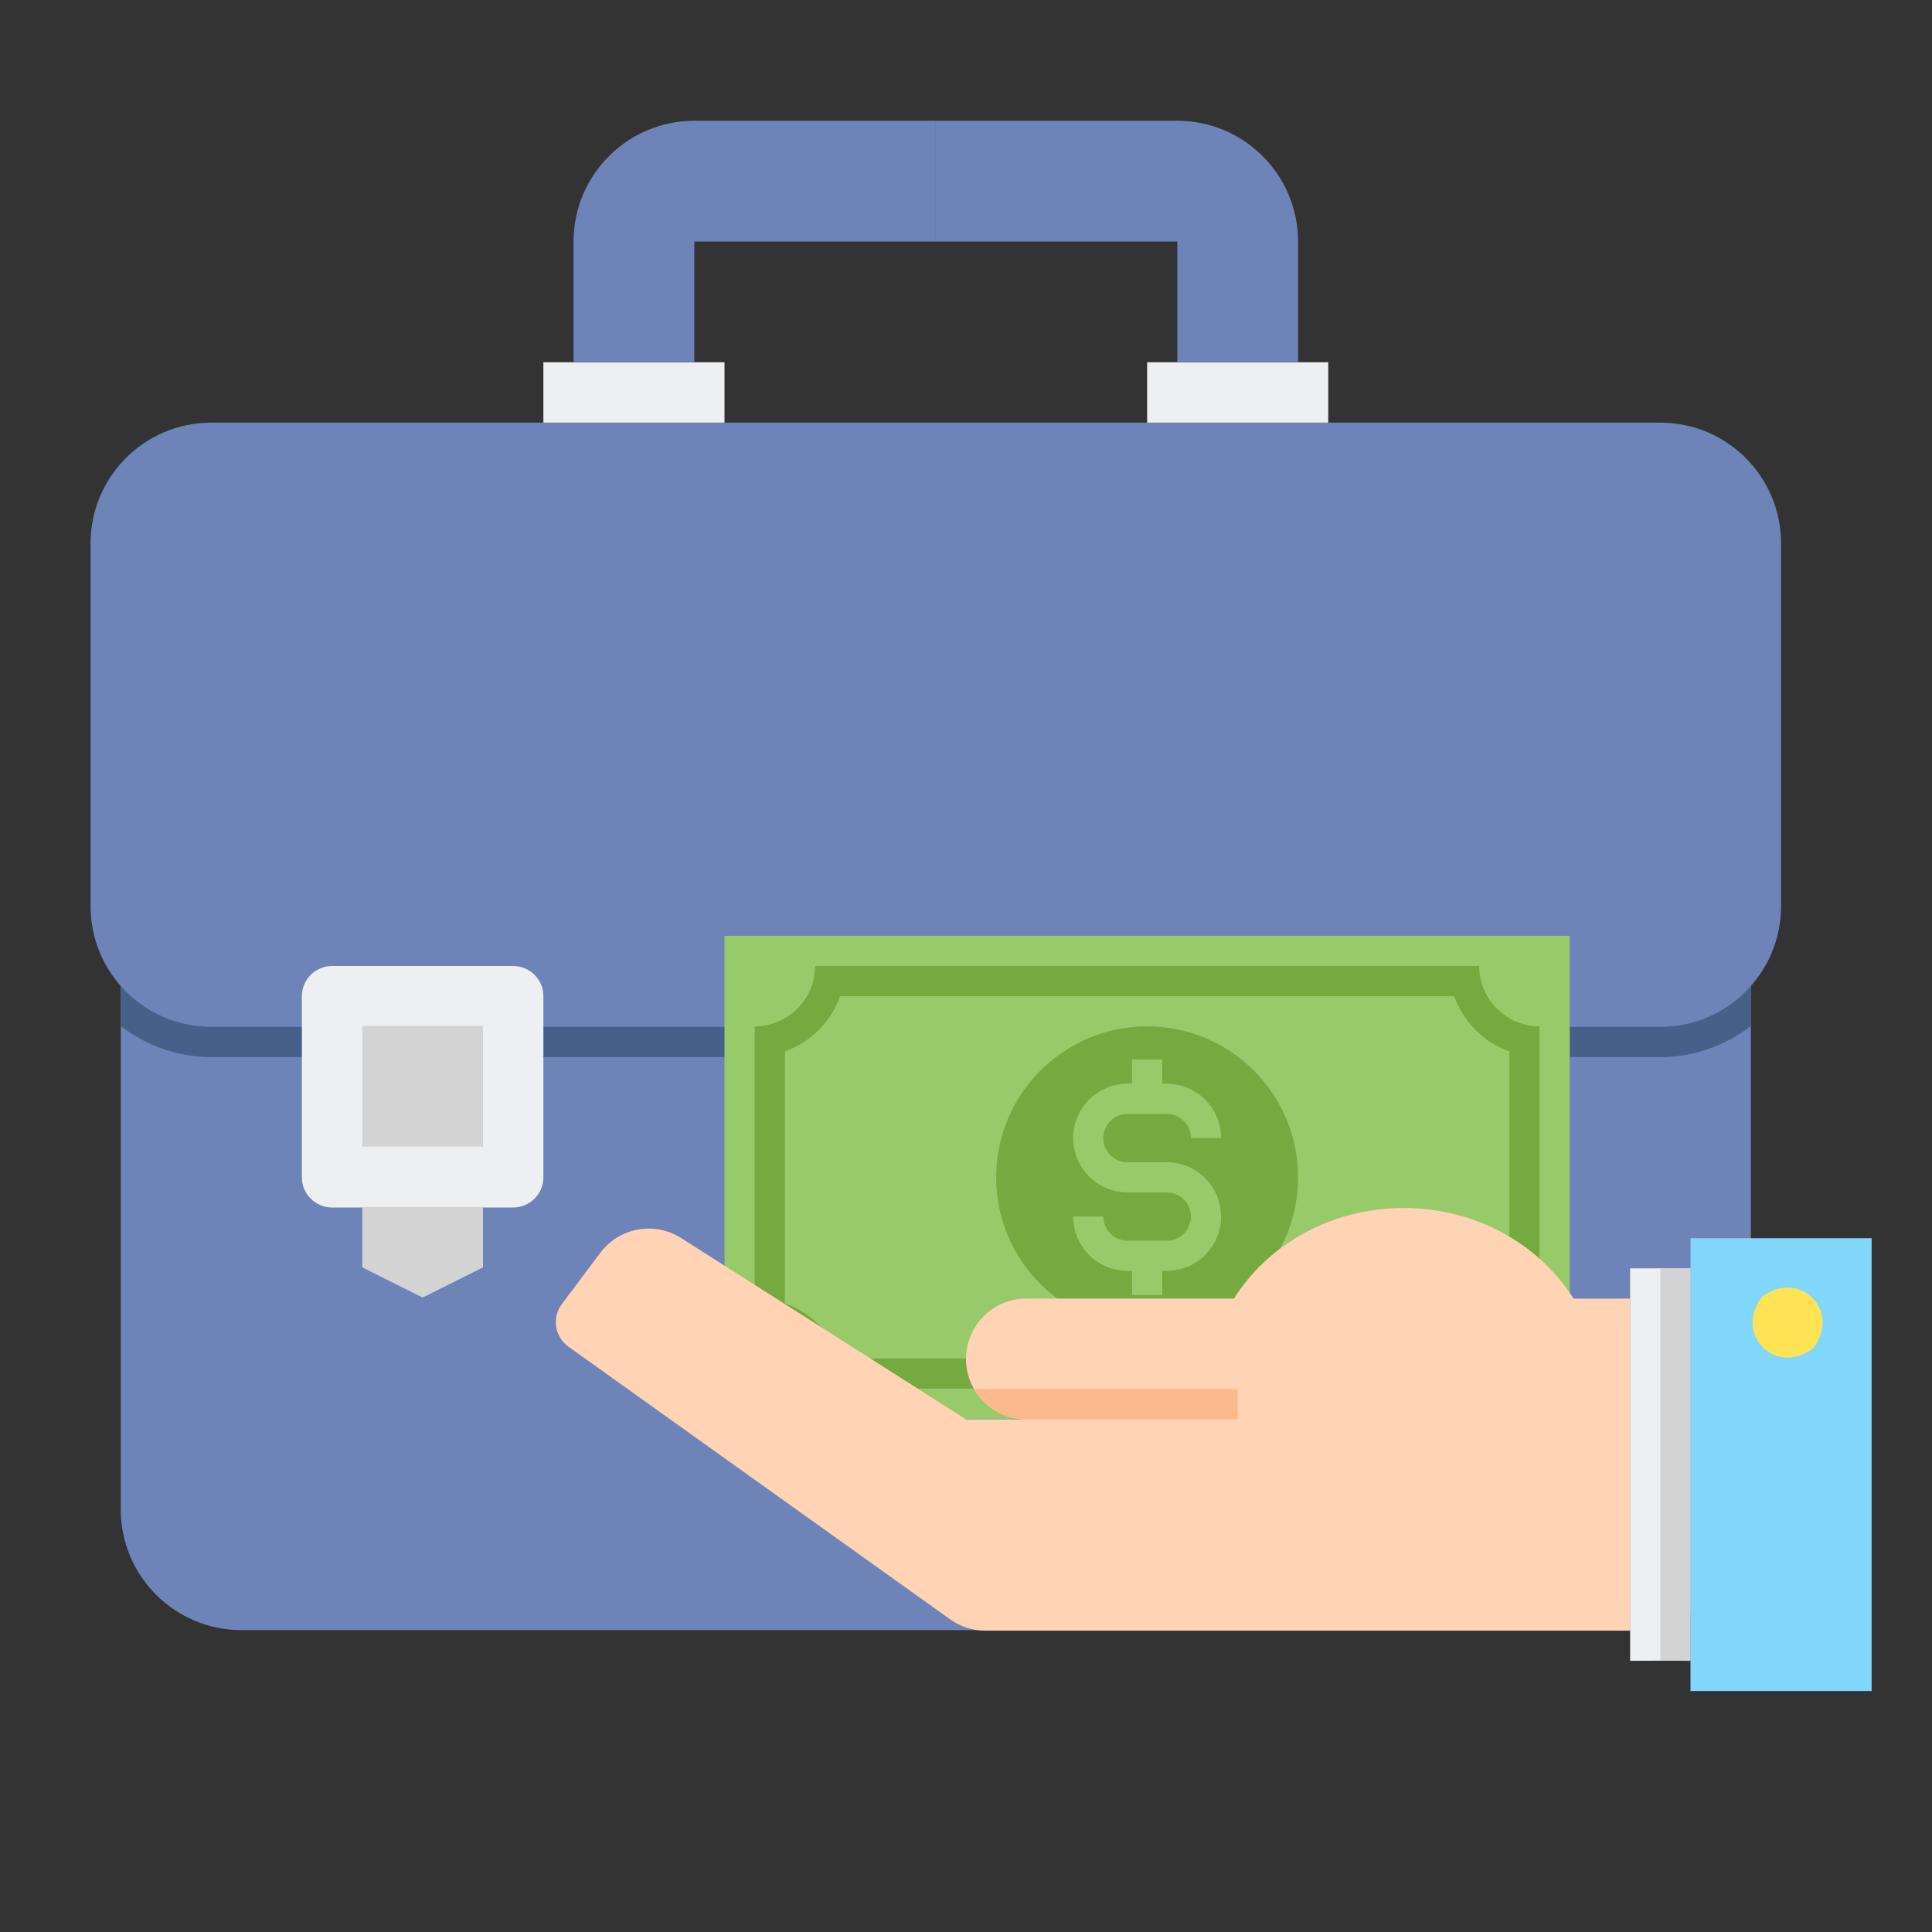 <svg id="Layer_2" enable-background="new 0 0 64 64" height="512" viewBox="0 0 64 64" width="512" xmlns="http://www.w3.org/2000/svg"><rect x="0" y="0" width="64" height="64" fill="#333333" stroke="none"/><path d="m54 54h-46c-2.209 0-4-1.791-4-4v-23.966h54v23.966c0 2.209-1.791 4-4 4z" fill="#6e83b7"/><path d="m4 33.992c.838.635 1.87 1.026 3 1.026h48c1.13 0 2.162-.391 3-1.026v-7.957h-54z" fill="#466089"/><path d="m31 14h-24c-2.209 0-4 1.791-4 4v12.017c0 2.209 1.791 4 4 4h24 24c2.209 0 4-1.791 4-4v-12.017c0-2.209-1.791-4-4-4z" fill="#6e83b7"/><path d="m17 40h-6c-.552 0-1-.448-1-1v-6c0-.552.448-1 1-1h6c.552 0 1 .448 1 1v6c0 .552-.448 1-1 1z" fill="#edeff1"/><path d="m12 33.983h4v4h-4z" fill="#d3d3d3"/><path d="m16 41.983-2 1-2-1v-2h4z" fill="#d3d3d3"/><path d="m18 12h6v2h-6z" fill="#edeff1"/><path d="m23 12h-4v-4c0-2.206 1.794-4 4-4h8v4h-8z" fill="#6e83b7"/><path d="m38 12h6v2h-6z" fill="#edeff1"/><path d="m43 12h-4v-4h-8v-4h8c2.206 0 4 1.794 4 4z" fill="#6e83b7"/><path d="m24 31h28v16h-28z" fill="#98ca69"/><circle cx="38" cy="39" fill="#75aa40" r="5"/><path d="m38.65 38.5h-1.3c-.441 0-.8-.359-.8-.8s.358-.8.8-.8h1.301c.441 0 .8.359.8.8h1c0-.993-.808-1.8-1.8-1.8h-.151v-.8h-1v.8h-.15c-.992 0-1.8.808-1.8 1.8s.808 1.8 1.8 1.8h1.301c.441 0 .8.359.8.8s-.358.8-.8.8h-1.301c-.441 0-.8-.359-.8-.8h-1c0 .993.808 1.8 1.8 1.8h.15v.8h1v-.8h.15c.992 0 1.8-.808 1.8-1.8s-.807-1.8-1.8-1.8z" fill="#98ca69"/><path d="m48.171 33c.302.851.977 1.527 1.829 1.829v8.343c-.851.302-1.527.977-1.829 1.829h-20.342c-.302-.851-.977-1.527-1.829-1.829v-8.343c.851-.302 1.527-.977 1.829-1.829zm.829-1h-22c0 1.1-.9 2-2 2v10c1.1 0 2 .9 2 2h22c0-1.1.9-2 2-2v-10c-1.1 0-2-.9-2-2z" fill="#75aa40"/><path d="m54 55.017 2-.009v-12.991h-2z" fill="#edeff1"/><path d="m55 55.008 1 .009v-13h-1z" fill="#d3d3d3"/><path d="m56 41.017h6v15h-6z" fill="#80d6fb"/><path d="m58.367 42.962c-.946 1.241.458 2.645 1.699 1.699.946-1.241-.458-2.644-1.699-1.699z" fill="#ffe352"/><path d="m52.123 43.017c-1.124-1.792-3.219-3-5.623-3s-4.499 1.208-5.623 3h-6.877c-1.105 0-2 .895-2 2s.895 2 2 2h-2l-9.438-6.006c-.882-.561-2.047-.349-2.674.487l-1.275 1.7c-.337.449-.238 1.087.219 1.414l12.646 9.033c.339.242.746.373 1.162.373h21.36v-7-4h-1.877z" fill="#ffd3b3"/><path d="m32.277 46.017c.346.595.984 1 1.723 1h7v-1z" fill="#fcb98b"/></svg>
